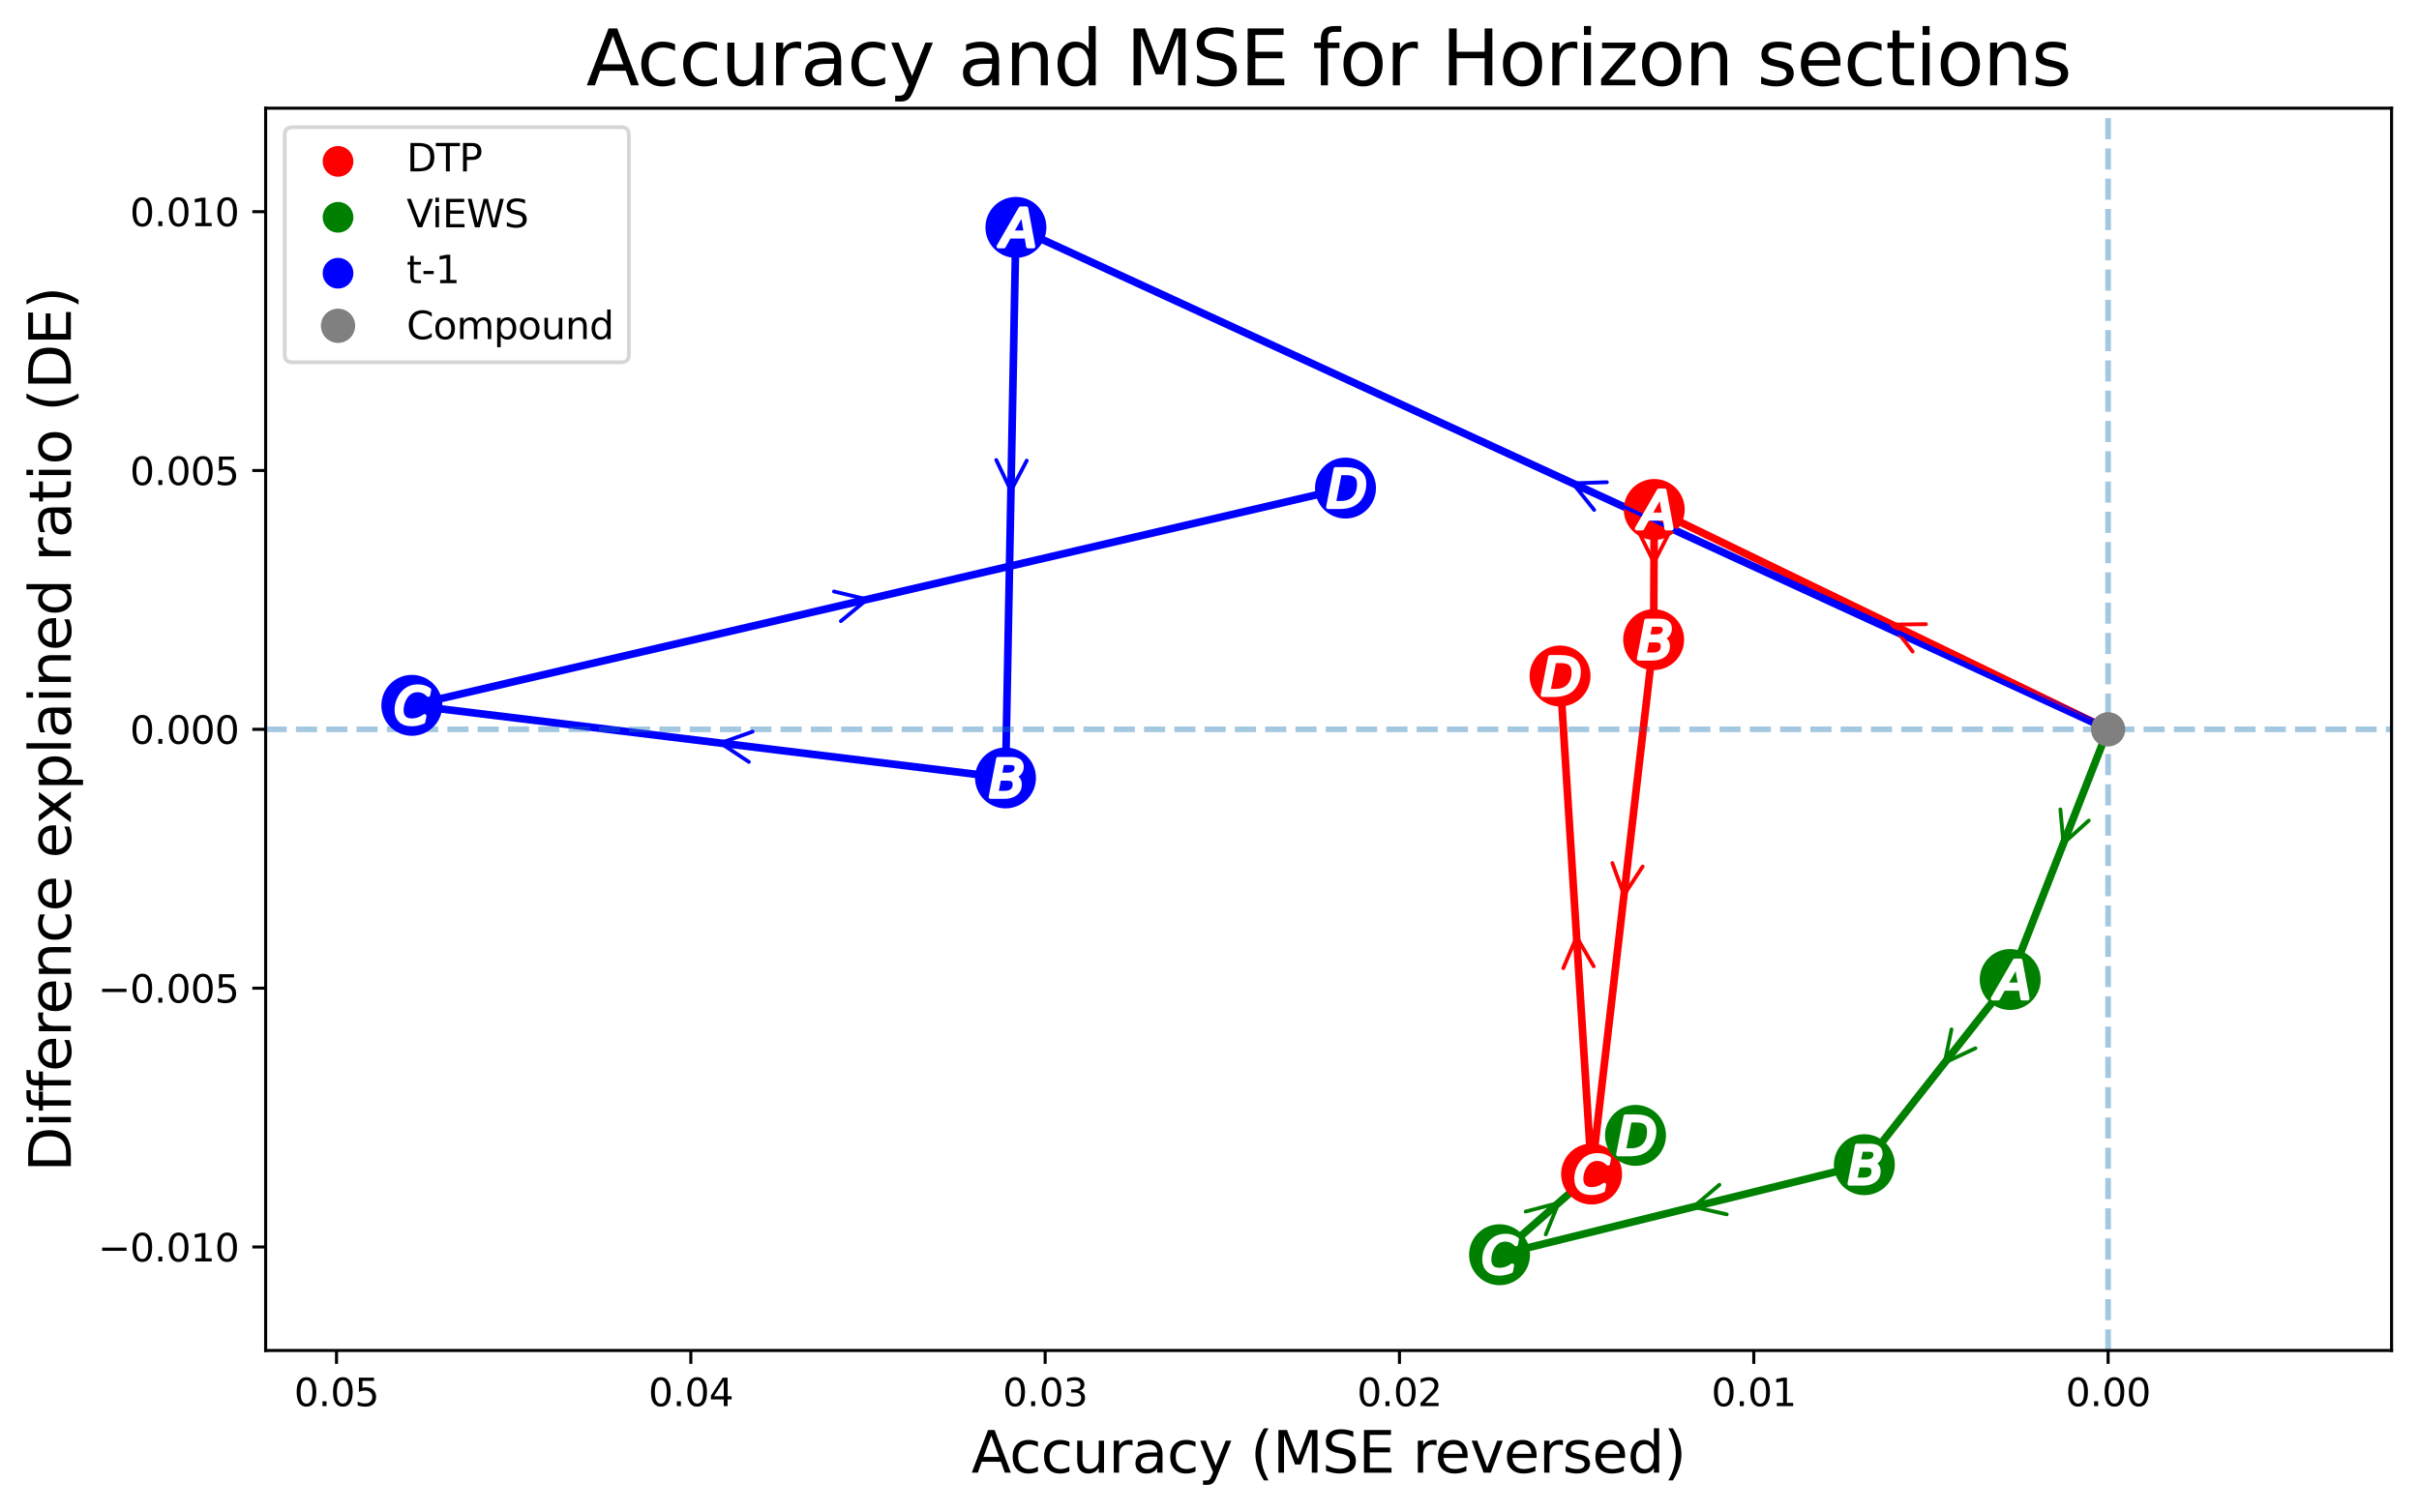 <?xml version="1.0" encoding="utf-8" standalone="no"?>
<!DOCTYPE svg PUBLIC "-//W3C//DTD SVG 1.1//EN"
  "http://www.w3.org/Graphics/SVG/1.1/DTD/svg11.dtd">
<svg xmlns:xlink="http://www.w3.org/1999/xlink" width="634.925pt" height="396.952pt" viewBox="0 0 634.925 396.952" xmlns="http://www.w3.org/2000/svg" version="1.1">
 <defs>
  <style type="text/css">*{stroke-linejoin: round; stroke-linecap: butt}</style>
 </defs>
 <g id="figure_1">
  <g id="patch_1">
   <path d="M 0 396.952 
L 634.925 396.952 
L 634.925 0 
L 0 0 
z
" style="fill: #ffffff"/>
  </g>
  <g id="axes_1">
   <g id="patch_2">
    <path d="M 69.725 354.557 
L 627.725 354.557 
L 627.725 28.397 
L 69.725 28.397 
z
" style="fill: #ffffff"/>
   </g>
   <g id="PathCollection_1">
    <defs>
     <path id="m690275eea7" d="M 0 3.536 
C 0.938 3.536 1.837 3.163 2.5 2.5 
C 3.163 1.837 3.536 0.938 3.536 0 
C 3.536 -0.938 3.163 -1.837 2.5 -2.5 
C 1.837 -3.163 0.938 -3.536 0 -3.536 
C -0.938 -3.536 -1.837 -3.163 -2.5 -2.5 
C -3.163 -1.837 -3.536 -0.938 -3.536 0 
C -3.536 0.938 -3.163 1.837 -2.5 2.5 
C -1.837 3.163 -0.938 3.536 0 3.536 
z
" style="stroke: #ff0000"/>
    </defs>
    <g clip-path="url(#pd371814957)"/>
   </g>
   <g id="PathCollection_2">
    <defs>
     <path id="m2be3daa064" d="M 0 3.536 
C 0.938 3.536 1.837 3.163 2.5 2.5 
C 3.163 1.837 3.536 0.938 3.536 0 
C 3.536 -0.938 3.163 -1.837 2.5 -2.5 
C 1.837 -3.163 0.938 -3.536 0 -3.536 
C -0.938 -3.536 -1.837 -3.163 -2.5 -2.5 
C -3.163 -1.837 -3.536 -0.938 -3.536 0 
C -3.536 0.938 -3.163 1.837 -2.5 2.5 
C -1.837 3.163 -0.938 3.536 0 3.536 
z
" style="stroke: #008000"/>
    </defs>
    <g clip-path="url(#pd371814957)"/>
   </g>
   <g id="PathCollection_3">
    <defs>
     <path id="mefb43444fa" d="M 0 3.536 
C 0.938 3.536 1.837 3.163 2.5 2.5 
C 3.163 1.837 3.536 0.938 3.536 0 
C 3.536 -0.938 3.163 -1.837 2.5 -2.5 
C 1.837 -3.163 0.938 -3.536 0 -3.536 
C -0.938 -3.536 -1.837 -3.163 -2.5 -2.5 
C -3.163 -1.837 -3.536 -0.938 -3.536 0 
C -3.536 0.938 -3.163 1.837 -2.5 2.5 
C -1.837 3.163 -0.938 3.536 0 3.536 
z
" style="stroke: #0000ff"/>
    </defs>
    <g clip-path="url(#pd371814957)"/>
   </g>
   <g id="matplotlib.axis_1">
    <g id="xtick_1">
     <g id="line2d_1">
      <defs>
       <path id="m576d3fd5e0" d="M 0 0 
L 0 3.5 
" style="stroke: #000000; stroke-width: 0.8"/>
      </defs>
      <g>
       <use xlink:href="#m576d3fd5e0" x="553.325" y="354.557" style="stroke: #000000; stroke-width: 0.8"/>
      </g>
     </g>
     <g id="text_1">
      <!-- 0.00 -->
      <g transform="translate(542.192 369.155)scale(0.1 -0.1)">
       <defs>
        <path id="DejaVuSans-30" d="M 2034 4250 
Q 1547 4250 1301 3770 
Q 1056 3291 1056 2328 
Q 1056 1369 1301 889 
Q 1547 409 2034 409 
Q 2525 409 2770 889 
Q 3016 1369 3016 2328 
Q 3016 3291 2770 3770 
Q 2525 4250 2034 4250 
z
M 2034 4750 
Q 2819 4750 3233 4129 
Q 3647 3509 3647 2328 
Q 3647 1150 3233 529 
Q 2819 -91 2034 -91 
Q 1250 -91 836 529 
Q 422 1150 422 2328 
Q 422 3509 836 4129 
Q 1250 4750 2034 4750 
z
" transform="scale(0.016)"/>
        <path id="DejaVuSans-2e" d="M 684 794 
L 1344 794 
L 1344 0 
L 684 0 
L 684 794 
z
" transform="scale(0.016)"/>
       </defs>
       <use xlink:href="#DejaVuSans-30"/>
       <use xlink:href="#DejaVuSans-2e" x="63.623"/>
       <use xlink:href="#DejaVuSans-30" x="95.41"/>
       <use xlink:href="#DejaVuSans-30" x="159.033"/>
      </g>
     </g>
    </g>
    <g id="xtick_2">
     <g id="line2d_2">
      <g>
       <use xlink:href="#m576d3fd5e0" x="460.325" y="354.557" style="stroke: #000000; stroke-width: 0.8"/>
      </g>
     </g>
     <g id="text_2">
      <!-- 0.01 -->
      <g transform="translate(449.192 369.155)scale(0.1 -0.1)">
       <defs>
        <path id="DejaVuSans-31" d="M 794 531 
L 1825 531 
L 1825 4091 
L 703 3866 
L 703 4441 
L 1819 4666 
L 2450 4666 
L 2450 531 
L 3481 531 
L 3481 0 
L 794 0 
L 794 531 
z
" transform="scale(0.016)"/>
       </defs>
       <use xlink:href="#DejaVuSans-30"/>
       <use xlink:href="#DejaVuSans-2e" x="63.623"/>
       <use xlink:href="#DejaVuSans-30" x="95.41"/>
       <use xlink:href="#DejaVuSans-31" x="159.033"/>
      </g>
     </g>
    </g>
    <g id="xtick_3">
     <g id="line2d_3">
      <g>
       <use xlink:href="#m576d3fd5e0" x="367.325" y="354.557" style="stroke: #000000; stroke-width: 0.8"/>
      </g>
     </g>
     <g id="text_3">
      <!-- 0.02 -->
      <g transform="translate(356.192 369.155)scale(0.1 -0.1)">
       <defs>
        <path id="DejaVuSans-32" d="M 1228 531 
L 3431 531 
L 3431 0 
L 469 0 
L 469 531 
Q 828 903 1448 1529 
Q 2069 2156 2228 2338 
Q 2531 2678 2651 2914 
Q 2772 3150 2772 3378 
Q 2772 3750 2511 3984 
Q 2250 4219 1831 4219 
Q 1534 4219 1204 4116 
Q 875 4013 500 3803 
L 500 4441 
Q 881 4594 1212 4672 
Q 1544 4750 1819 4750 
Q 2544 4750 2975 4387 
Q 3406 4025 3406 3419 
Q 3406 3131 3298 2873 
Q 3191 2616 2906 2266 
Q 2828 2175 2409 1742 
Q 1991 1309 1228 531 
z
" transform="scale(0.016)"/>
       </defs>
       <use xlink:href="#DejaVuSans-30"/>
       <use xlink:href="#DejaVuSans-2e" x="63.623"/>
       <use xlink:href="#DejaVuSans-30" x="95.41"/>
       <use xlink:href="#DejaVuSans-32" x="159.033"/>
      </g>
     </g>
    </g>
    <g id="xtick_4">
     <g id="line2d_4">
      <g>
       <use xlink:href="#m576d3fd5e0" x="274.325" y="354.557" style="stroke: #000000; stroke-width: 0.8"/>
      </g>
     </g>
     <g id="text_4">
      <!-- 0.03 -->
      <g transform="translate(263.192 369.155)scale(0.1 -0.1)">
       <defs>
        <path id="DejaVuSans-33" d="M 2597 2516 
Q 3050 2419 3304 2112 
Q 3559 1806 3559 1356 
Q 3559 666 3084 287 
Q 2609 -91 1734 -91 
Q 1441 -91 1130 -33 
Q 819 25 488 141 
L 488 750 
Q 750 597 1062 519 
Q 1375 441 1716 441 
Q 2309 441 2620 675 
Q 2931 909 2931 1356 
Q 2931 1769 2642 2001 
Q 2353 2234 1838 2234 
L 1294 2234 
L 1294 2753 
L 1863 2753 
Q 2328 2753 2575 2939 
Q 2822 3125 2822 3475 
Q 2822 3834 2567 4026 
Q 2313 4219 1838 4219 
Q 1578 4219 1281 4162 
Q 984 4106 628 3988 
L 628 4550 
Q 988 4650 1302 4700 
Q 1616 4750 1894 4750 
Q 2613 4750 3031 4423 
Q 3450 4097 3450 3541 
Q 3450 3153 3228 2886 
Q 3006 2619 2597 2516 
z
" transform="scale(0.016)"/>
       </defs>
       <use xlink:href="#DejaVuSans-30"/>
       <use xlink:href="#DejaVuSans-2e" x="63.623"/>
       <use xlink:href="#DejaVuSans-30" x="95.41"/>
       <use xlink:href="#DejaVuSans-33" x="159.033"/>
      </g>
     </g>
    </g>
    <g id="xtick_5">
     <g id="line2d_5">
      <g>
       <use xlink:href="#m576d3fd5e0" x="181.325" y="354.557" style="stroke: #000000; stroke-width: 0.8"/>
      </g>
     </g>
     <g id="text_5">
      <!-- 0.04 -->
      <g transform="translate(170.192 369.155)scale(0.1 -0.1)">
       <defs>
        <path id="DejaVuSans-34" d="M 2419 4116 
L 825 1625 
L 2419 1625 
L 2419 4116 
z
M 2253 4666 
L 3047 4666 
L 3047 1625 
L 3713 1625 
L 3713 1100 
L 3047 1100 
L 3047 0 
L 2419 0 
L 2419 1100 
L 313 1100 
L 313 1709 
L 2253 4666 
z
" transform="scale(0.016)"/>
       </defs>
       <use xlink:href="#DejaVuSans-30"/>
       <use xlink:href="#DejaVuSans-2e" x="63.623"/>
       <use xlink:href="#DejaVuSans-30" x="95.41"/>
       <use xlink:href="#DejaVuSans-34" x="159.033"/>
      </g>
     </g>
    </g>
    <g id="xtick_6">
     <g id="line2d_6">
      <g>
       <use xlink:href="#m576d3fd5e0" x="88.325" y="354.557" style="stroke: #000000; stroke-width: 0.8"/>
      </g>
     </g>
     <g id="text_6">
      <!-- 0.05 -->
      <g transform="translate(77.192 369.155)scale(0.1 -0.1)">
       <defs>
        <path id="DejaVuSans-35" d="M 691 4666 
L 3169 4666 
L 3169 4134 
L 1269 4134 
L 1269 2991 
Q 1406 3038 1543 3061 
Q 1681 3084 1819 3084 
Q 2600 3084 3056 2656 
Q 3513 2228 3513 1497 
Q 3513 744 3044 326 
Q 2575 -91 1722 -91 
Q 1428 -91 1123 -41 
Q 819 9 494 109 
L 494 744 
Q 775 591 1075 516 
Q 1375 441 1709 441 
Q 2250 441 2565 725 
Q 2881 1009 2881 1497 
Q 2881 1984 2565 2268 
Q 2250 2553 1709 2553 
Q 1456 2553 1204 2497 
Q 953 2441 691 2322 
L 691 4666 
z
" transform="scale(0.016)"/>
       </defs>
       <use xlink:href="#DejaVuSans-30"/>
       <use xlink:href="#DejaVuSans-2e" x="63.623"/>
       <use xlink:href="#DejaVuSans-30" x="95.41"/>
       <use xlink:href="#DejaVuSans-35" x="159.033"/>
      </g>
     </g>
    </g>
    <g id="text_7">
     <!-- Accuracy (MSE reversed) -->
     <g transform="translate(254.942 386.633)scale(0.15 -0.15)">
      <defs>
       <path id="DejaVuSans-41" d="M 2188 4044 
L 1331 1722 
L 3047 1722 
L 2188 4044 
z
M 1831 4666 
L 2547 4666 
L 4325 0 
L 3669 0 
L 3244 1197 
L 1141 1197 
L 716 0 
L 50 0 
L 1831 4666 
z
" transform="scale(0.016)"/>
       <path id="DejaVuSans-63" d="M 3122 3366 
L 3122 2828 
Q 2878 2963 2633 3030 
Q 2388 3097 2138 3097 
Q 1578 3097 1268 2742 
Q 959 2388 959 1747 
Q 959 1106 1268 751 
Q 1578 397 2138 397 
Q 2388 397 2633 464 
Q 2878 531 3122 666 
L 3122 134 
Q 2881 22 2623 -34 
Q 2366 -91 2075 -91 
Q 1284 -91 818 406 
Q 353 903 353 1747 
Q 353 2603 823 3093 
Q 1294 3584 2113 3584 
Q 2378 3584 2631 3529 
Q 2884 3475 3122 3366 
z
" transform="scale(0.016)"/>
       <path id="DejaVuSans-75" d="M 544 1381 
L 544 3500 
L 1119 3500 
L 1119 1403 
Q 1119 906 1312 657 
Q 1506 409 1894 409 
Q 2359 409 2629 706 
Q 2900 1003 2900 1516 
L 2900 3500 
L 3475 3500 
L 3475 0 
L 2900 0 
L 2900 538 
Q 2691 219 2414 64 
Q 2138 -91 1772 -91 
Q 1169 -91 856 284 
Q 544 659 544 1381 
z
M 1991 3584 
L 1991 3584 
z
" transform="scale(0.016)"/>
       <path id="DejaVuSans-72" d="M 2631 2963 
Q 2534 3019 2420 3045 
Q 2306 3072 2169 3072 
Q 1681 3072 1420 2755 
Q 1159 2438 1159 1844 
L 1159 0 
L 581 0 
L 581 3500 
L 1159 3500 
L 1159 2956 
Q 1341 3275 1631 3429 
Q 1922 3584 2338 3584 
Q 2397 3584 2469 3576 
Q 2541 3569 2628 3553 
L 2631 2963 
z
" transform="scale(0.016)"/>
       <path id="DejaVuSans-61" d="M 2194 1759 
Q 1497 1759 1228 1600 
Q 959 1441 959 1056 
Q 959 750 1161 570 
Q 1363 391 1709 391 
Q 2188 391 2477 730 
Q 2766 1069 2766 1631 
L 2766 1759 
L 2194 1759 
z
M 3341 1997 
L 3341 0 
L 2766 0 
L 2766 531 
Q 2569 213 2275 61 
Q 1981 -91 1556 -91 
Q 1019 -91 701 211 
Q 384 513 384 1019 
Q 384 1609 779 1909 
Q 1175 2209 1959 2209 
L 2766 2209 
L 2766 2266 
Q 2766 2663 2505 2880 
Q 2244 3097 1772 3097 
Q 1472 3097 1187 3025 
Q 903 2953 641 2809 
L 641 3341 
Q 956 3463 1253 3523 
Q 1550 3584 1831 3584 
Q 2591 3584 2966 3190 
Q 3341 2797 3341 1997 
z
" transform="scale(0.016)"/>
       <path id="DejaVuSans-79" d="M 2059 -325 
Q 1816 -950 1584 -1140 
Q 1353 -1331 966 -1331 
L 506 -1331 
L 506 -850 
L 844 -850 
Q 1081 -850 1212 -737 
Q 1344 -625 1503 -206 
L 1606 56 
L 191 3500 
L 800 3500 
L 1894 763 
L 2988 3500 
L 3597 3500 
L 2059 -325 
z
" transform="scale(0.016)"/>
       <path id="DejaVuSans-20" transform="scale(0.016)"/>
       <path id="DejaVuSans-28" d="M 1984 4856 
Q 1566 4138 1362 3434 
Q 1159 2731 1159 2009 
Q 1159 1288 1364 580 
Q 1569 -128 1984 -844 
L 1484 -844 
Q 1016 -109 783 600 
Q 550 1309 550 2009 
Q 550 2706 781 3412 
Q 1013 4119 1484 4856 
L 1984 4856 
z
" transform="scale(0.016)"/>
       <path id="DejaVuSans-4d" d="M 628 4666 
L 1569 4666 
L 2759 1491 
L 3956 4666 
L 4897 4666 
L 4897 0 
L 4281 0 
L 4281 4097 
L 3078 897 
L 2444 897 
L 1241 4097 
L 1241 0 
L 628 0 
L 628 4666 
z
" transform="scale(0.016)"/>
       <path id="DejaVuSans-53" d="M 3425 4513 
L 3425 3897 
Q 3066 4069 2747 4153 
Q 2428 4238 2131 4238 
Q 1616 4238 1336 4038 
Q 1056 3838 1056 3469 
Q 1056 3159 1242 3001 
Q 1428 2844 1947 2747 
L 2328 2669 
Q 3034 2534 3370 2195 
Q 3706 1856 3706 1288 
Q 3706 609 3251 259 
Q 2797 -91 1919 -91 
Q 1588 -91 1214 -16 
Q 841 59 441 206 
L 441 856 
Q 825 641 1194 531 
Q 1563 422 1919 422 
Q 2459 422 2753 634 
Q 3047 847 3047 1241 
Q 3047 1584 2836 1778 
Q 2625 1972 2144 2069 
L 1759 2144 
Q 1053 2284 737 2584 
Q 422 2884 422 3419 
Q 422 4038 858 4394 
Q 1294 4750 2059 4750 
Q 2388 4750 2728 4690 
Q 3069 4631 3425 4513 
z
" transform="scale(0.016)"/>
       <path id="DejaVuSans-45" d="M 628 4666 
L 3578 4666 
L 3578 4134 
L 1259 4134 
L 1259 2753 
L 3481 2753 
L 3481 2222 
L 1259 2222 
L 1259 531 
L 3634 531 
L 3634 0 
L 628 0 
L 628 4666 
z
" transform="scale(0.016)"/>
       <path id="DejaVuSans-65" d="M 3597 1894 
L 3597 1613 
L 953 1613 
Q 991 1019 1311 708 
Q 1631 397 2203 397 
Q 2534 397 2845 478 
Q 3156 559 3463 722 
L 3463 178 
Q 3153 47 2828 -22 
Q 2503 -91 2169 -91 
Q 1331 -91 842 396 
Q 353 884 353 1716 
Q 353 2575 817 3079 
Q 1281 3584 2069 3584 
Q 2775 3584 3186 3129 
Q 3597 2675 3597 1894 
z
M 3022 2063 
Q 3016 2534 2758 2815 
Q 2500 3097 2075 3097 
Q 1594 3097 1305 2825 
Q 1016 2553 972 2059 
L 3022 2063 
z
" transform="scale(0.016)"/>
       <path id="DejaVuSans-76" d="M 191 3500 
L 800 3500 
L 1894 563 
L 2988 3500 
L 3597 3500 
L 2284 0 
L 1503 0 
L 191 3500 
z
" transform="scale(0.016)"/>
       <path id="DejaVuSans-73" d="M 2834 3397 
L 2834 2853 
Q 2591 2978 2328 3040 
Q 2066 3103 1784 3103 
Q 1356 3103 1142 2972 
Q 928 2841 928 2578 
Q 928 2378 1081 2264 
Q 1234 2150 1697 2047 
L 1894 2003 
Q 2506 1872 2764 1633 
Q 3022 1394 3022 966 
Q 3022 478 2636 193 
Q 2250 -91 1575 -91 
Q 1294 -91 989 -36 
Q 684 19 347 128 
L 347 722 
Q 666 556 975 473 
Q 1284 391 1588 391 
Q 1994 391 2212 530 
Q 2431 669 2431 922 
Q 2431 1156 2273 1281 
Q 2116 1406 1581 1522 
L 1381 1569 
Q 847 1681 609 1914 
Q 372 2147 372 2553 
Q 372 3047 722 3315 
Q 1072 3584 1716 3584 
Q 2034 3584 2315 3537 
Q 2597 3491 2834 3397 
z
" transform="scale(0.016)"/>
       <path id="DejaVuSans-64" d="M 2906 2969 
L 2906 4863 
L 3481 4863 
L 3481 0 
L 2906 0 
L 2906 525 
Q 2725 213 2448 61 
Q 2172 -91 1784 -91 
Q 1150 -91 751 415 
Q 353 922 353 1747 
Q 353 2572 751 3078 
Q 1150 3584 1784 3584 
Q 2172 3584 2448 3432 
Q 2725 3281 2906 2969 
z
M 947 1747 
Q 947 1113 1208 752 
Q 1469 391 1925 391 
Q 2381 391 2643 752 
Q 2906 1113 2906 1747 
Q 2906 2381 2643 2742 
Q 2381 3103 1925 3103 
Q 1469 3103 1208 2742 
Q 947 2381 947 1747 
z
" transform="scale(0.016)"/>
       <path id="DejaVuSans-29" d="M 513 4856 
L 1013 4856 
Q 1481 4119 1714 3412 
Q 1947 2706 1947 2009 
Q 1947 1309 1714 600 
Q 1481 -109 1013 -844 
L 513 -844 
Q 928 -128 1133 580 
Q 1338 1288 1338 2009 
Q 1338 2731 1133 3434 
Q 928 4138 513 4856 
z
" transform="scale(0.016)"/>
      </defs>
      <use xlink:href="#DejaVuSans-41"/>
      <use xlink:href="#DejaVuSans-63" x="66.658"/>
      <use xlink:href="#DejaVuSans-63" x="121.639"/>
      <use xlink:href="#DejaVuSans-75" x="176.619"/>
      <use xlink:href="#DejaVuSans-72" x="239.998"/>
      <use xlink:href="#DejaVuSans-61" x="281.111"/>
      <use xlink:href="#DejaVuSans-63" x="342.391"/>
      <use xlink:href="#DejaVuSans-79" x="397.371"/>
      <use xlink:href="#DejaVuSans-20" x="456.551"/>
      <use xlink:href="#DejaVuSans-28" x="488.338"/>
      <use xlink:href="#DejaVuSans-4d" x="527.352"/>
      <use xlink:href="#DejaVuSans-53" x="613.631"/>
      <use xlink:href="#DejaVuSans-45" x="677.107"/>
      <use xlink:href="#DejaVuSans-20" x="740.291"/>
      <use xlink:href="#DejaVuSans-72" x="772.078"/>
      <use xlink:href="#DejaVuSans-65" x="810.941"/>
      <use xlink:href="#DejaVuSans-76" x="872.465"/>
      <use xlink:href="#DejaVuSans-65" x="931.645"/>
      <use xlink:href="#DejaVuSans-72" x="993.168"/>
      <use xlink:href="#DejaVuSans-73" x="1034.281"/>
      <use xlink:href="#DejaVuSans-65" x="1086.381"/>
      <use xlink:href="#DejaVuSans-64" x="1147.904"/>
      <use xlink:href="#DejaVuSans-29" x="1211.381"/>
     </g>
    </g>
   </g>
   <g id="matplotlib.axis_2">
    <g id="ytick_1">
     <g id="line2d_7">
      <defs>
       <path id="m894e67dd2b" d="M 0 0 
L -3.5 0 
" style="stroke: #000000; stroke-width: 0.8"/>
      </defs>
      <g>
       <use xlink:href="#m894e67dd2b" x="69.725" y="327.377" style="stroke: #000000; stroke-width: 0.8"/>
      </g>
     </g>
     <g id="text_8">
      <!-- −0.010 -->
      <g transform="translate(25.717 331.176)scale(0.1 -0.1)">
       <defs>
        <path id="DejaVuSans-2212" d="M 678 2272 
L 4684 2272 
L 4684 1741 
L 678 1741 
L 678 2272 
z
" transform="scale(0.016)"/>
       </defs>
       <use xlink:href="#DejaVuSans-2212"/>
       <use xlink:href="#DejaVuSans-30" x="83.789"/>
       <use xlink:href="#DejaVuSans-2e" x="147.412"/>
       <use xlink:href="#DejaVuSans-30" x="179.199"/>
       <use xlink:href="#DejaVuSans-31" x="242.822"/>
       <use xlink:href="#DejaVuSans-30" x="306.445"/>
      </g>
     </g>
    </g>
    <g id="ytick_2">
     <g id="line2d_8">
      <g>
       <use xlink:href="#m894e67dd2b" x="69.725" y="259.427" style="stroke: #000000; stroke-width: 0.8"/>
      </g>
     </g>
     <g id="text_9">
      <!-- −0.005 -->
      <g transform="translate(25.717 263.226)scale(0.1 -0.1)">
       <use xlink:href="#DejaVuSans-2212"/>
       <use xlink:href="#DejaVuSans-30" x="83.789"/>
       <use xlink:href="#DejaVuSans-2e" x="147.412"/>
       <use xlink:href="#DejaVuSans-30" x="179.199"/>
       <use xlink:href="#DejaVuSans-30" x="242.822"/>
       <use xlink:href="#DejaVuSans-35" x="306.445"/>
      </g>
     </g>
    </g>
    <g id="ytick_3">
     <g id="line2d_9">
      <g>
       <use xlink:href="#m894e67dd2b" x="69.725" y="191.477" style="stroke: #000000; stroke-width: 0.8"/>
      </g>
     </g>
     <g id="text_10">
      <!-- 0.000 -->
      <g transform="translate(34.097 195.276)scale(0.1 -0.1)">
       <use xlink:href="#DejaVuSans-30"/>
       <use xlink:href="#DejaVuSans-2e" x="63.623"/>
       <use xlink:href="#DejaVuSans-30" x="95.41"/>
       <use xlink:href="#DejaVuSans-30" x="159.033"/>
       <use xlink:href="#DejaVuSans-30" x="222.656"/>
      </g>
     </g>
    </g>
    <g id="ytick_4">
     <g id="line2d_10">
      <g>
       <use xlink:href="#m894e67dd2b" x="69.725" y="123.527" style="stroke: #000000; stroke-width: 0.8"/>
      </g>
     </g>
     <g id="text_11">
      <!-- 0.005 -->
      <g transform="translate(34.097 127.326)scale(0.1 -0.1)">
       <use xlink:href="#DejaVuSans-30"/>
       <use xlink:href="#DejaVuSans-2e" x="63.623"/>
       <use xlink:href="#DejaVuSans-30" x="95.41"/>
       <use xlink:href="#DejaVuSans-30" x="159.033"/>
       <use xlink:href="#DejaVuSans-35" x="222.656"/>
      </g>
     </g>
    </g>
    <g id="ytick_5">
     <g id="line2d_11">
      <g>
       <use xlink:href="#m894e67dd2b" x="69.725" y="55.577" style="stroke: #000000; stroke-width: 0.8"/>
      </g>
     </g>
     <g id="text_12">
      <!-- 0.010 -->
      <g transform="translate(34.097 59.376)scale(0.1 -0.1)">
       <use xlink:href="#DejaVuSans-30"/>
       <use xlink:href="#DejaVuSans-2e" x="63.623"/>
       <use xlink:href="#DejaVuSans-30" x="95.41"/>
       <use xlink:href="#DejaVuSans-31" x="159.033"/>
       <use xlink:href="#DejaVuSans-30" x="222.656"/>
      </g>
     </g>
    </g>
    <g id="text_13">
     <!-- Difference explained ratio (DE) -->
     <g transform="translate(18.598 307.638)rotate(-90)scale(0.15 -0.15)">
      <defs>
       <path id="DejaVuSans-44" d="M 1259 4147 
L 1259 519 
L 2022 519 
Q 2988 519 3436 956 
Q 3884 1394 3884 2338 
Q 3884 3275 3436 3711 
Q 2988 4147 2022 4147 
L 1259 4147 
z
M 628 4666 
L 1925 4666 
Q 3281 4666 3915 4102 
Q 4550 3538 4550 2338 
Q 4550 1131 3912 565 
Q 3275 0 1925 0 
L 628 0 
L 628 4666 
z
" transform="scale(0.016)"/>
       <path id="DejaVuSans-69" d="M 603 3500 
L 1178 3500 
L 1178 0 
L 603 0 
L 603 3500 
z
M 603 4863 
L 1178 4863 
L 1178 4134 
L 603 4134 
L 603 4863 
z
" transform="scale(0.016)"/>
       <path id="DejaVuSans-66" d="M 2375 4863 
L 2375 4384 
L 1825 4384 
Q 1516 4384 1395 4259 
Q 1275 4134 1275 3809 
L 1275 3500 
L 2222 3500 
L 2222 3053 
L 1275 3053 
L 1275 0 
L 697 0 
L 697 3053 
L 147 3053 
L 147 3500 
L 697 3500 
L 697 3744 
Q 697 4328 969 4595 
Q 1241 4863 1831 4863 
L 2375 4863 
z
" transform="scale(0.016)"/>
       <path id="DejaVuSans-6e" d="M 3513 2113 
L 3513 0 
L 2938 0 
L 2938 2094 
Q 2938 2591 2744 2837 
Q 2550 3084 2163 3084 
Q 1697 3084 1428 2787 
Q 1159 2491 1159 1978 
L 1159 0 
L 581 0 
L 581 3500 
L 1159 3500 
L 1159 2956 
Q 1366 3272 1645 3428 
Q 1925 3584 2291 3584 
Q 2894 3584 3203 3211 
Q 3513 2838 3513 2113 
z
" transform="scale(0.016)"/>
       <path id="DejaVuSans-78" d="M 3513 3500 
L 2247 1797 
L 3578 0 
L 2900 0 
L 1881 1375 
L 863 0 
L 184 0 
L 1544 1831 
L 300 3500 
L 978 3500 
L 1906 2253 
L 2834 3500 
L 3513 3500 
z
" transform="scale(0.016)"/>
       <path id="DejaVuSans-70" d="M 1159 525 
L 1159 -1331 
L 581 -1331 
L 581 3500 
L 1159 3500 
L 1159 2969 
Q 1341 3281 1617 3432 
Q 1894 3584 2278 3584 
Q 2916 3584 3314 3078 
Q 3713 2572 3713 1747 
Q 3713 922 3314 415 
Q 2916 -91 2278 -91 
Q 1894 -91 1617 61 
Q 1341 213 1159 525 
z
M 3116 1747 
Q 3116 2381 2855 2742 
Q 2594 3103 2138 3103 
Q 1681 3103 1420 2742 
Q 1159 2381 1159 1747 
Q 1159 1113 1420 752 
Q 1681 391 2138 391 
Q 2594 391 2855 752 
Q 3116 1113 3116 1747 
z
" transform="scale(0.016)"/>
       <path id="DejaVuSans-6c" d="M 603 4863 
L 1178 4863 
L 1178 0 
L 603 0 
L 603 4863 
z
" transform="scale(0.016)"/>
       <path id="DejaVuSans-74" d="M 1172 4494 
L 1172 3500 
L 2356 3500 
L 2356 3053 
L 1172 3053 
L 1172 1153 
Q 1172 725 1289 603 
Q 1406 481 1766 481 
L 2356 481 
L 2356 0 
L 1766 0 
Q 1100 0 847 248 
Q 594 497 594 1153 
L 594 3053 
L 172 3053 
L 172 3500 
L 594 3500 
L 594 4494 
L 1172 4494 
z
" transform="scale(0.016)"/>
       <path id="DejaVuSans-6f" d="M 1959 3097 
Q 1497 3097 1228 2736 
Q 959 2375 959 1747 
Q 959 1119 1226 758 
Q 1494 397 1959 397 
Q 2419 397 2687 759 
Q 2956 1122 2956 1747 
Q 2956 2369 2687 2733 
Q 2419 3097 1959 3097 
z
M 1959 3584 
Q 2709 3584 3137 3096 
Q 3566 2609 3566 1747 
Q 3566 888 3137 398 
Q 2709 -91 1959 -91 
Q 1206 -91 779 398 
Q 353 888 353 1747 
Q 353 2609 779 3096 
Q 1206 3584 1959 3584 
z
" transform="scale(0.016)"/>
      </defs>
      <use xlink:href="#DejaVuSans-44"/>
      <use xlink:href="#DejaVuSans-69" x="77.002"/>
      <use xlink:href="#DejaVuSans-66" x="104.785"/>
      <use xlink:href="#DejaVuSans-66" x="139.99"/>
      <use xlink:href="#DejaVuSans-65" x="175.195"/>
      <use xlink:href="#DejaVuSans-72" x="236.719"/>
      <use xlink:href="#DejaVuSans-65" x="275.582"/>
      <use xlink:href="#DejaVuSans-6e" x="337.105"/>
      <use xlink:href="#DejaVuSans-63" x="400.484"/>
      <use xlink:href="#DejaVuSans-65" x="455.465"/>
      <use xlink:href="#DejaVuSans-20" x="516.988"/>
      <use xlink:href="#DejaVuSans-65" x="548.775"/>
      <use xlink:href="#DejaVuSans-78" x="608.549"/>
      <use xlink:href="#DejaVuSans-70" x="667.729"/>
      <use xlink:href="#DejaVuSans-6c" x="731.205"/>
      <use xlink:href="#DejaVuSans-61" x="758.988"/>
      <use xlink:href="#DejaVuSans-69" x="820.268"/>
      <use xlink:href="#DejaVuSans-6e" x="848.051"/>
      <use xlink:href="#DejaVuSans-65" x="911.43"/>
      <use xlink:href="#DejaVuSans-64" x="972.953"/>
      <use xlink:href="#DejaVuSans-20" x="1036.43"/>
      <use xlink:href="#DejaVuSans-72" x="1068.217"/>
      <use xlink:href="#DejaVuSans-61" x="1109.33"/>
      <use xlink:href="#DejaVuSans-74" x="1170.609"/>
      <use xlink:href="#DejaVuSans-69" x="1209.818"/>
      <use xlink:href="#DejaVuSans-6f" x="1237.602"/>
      <use xlink:href="#DejaVuSans-20" x="1298.783"/>
      <use xlink:href="#DejaVuSans-28" x="1330.57"/>
      <use xlink:href="#DejaVuSans-44" x="1369.584"/>
      <use xlink:href="#DejaVuSans-45" x="1446.586"/>
      <use xlink:href="#DejaVuSans-29" x="1509.77"/>
     </g>
    </g>
   </g>
   <g id="line2d_12">
    <path d="M 553.325 191.477 
L 434.197 133.757 
L 434.039 167.93 
L 417.752 308.228 
L 409.472 177.473 
" clip-path="url(#pd371814957)" style="fill: none; stroke: #ff0000; stroke-width: 2; stroke-linecap: square"/>
   </g>
   <g id="line2d_13">
    <path d="M 553.325 191.477 
L 527.616 257.161 
L 489.342 305.771 
L 393.594 329.411 
L 429.279 298.08 
" clip-path="url(#pd371814957)" style="fill: none; stroke: #008000; stroke-width: 2; stroke-linecap: square"/>
   </g>
   <g id="line2d_14">
    <path d="M 553.325 191.477 
L 266.651 59.698 
L 263.919 204.232 
L 108.1 185.178 
L 353.158 128.138 
" clip-path="url(#pd371814957)" style="fill: none; stroke: #0000ff; stroke-width: 2; stroke-linecap: square"/>
   </g>
   <g id="line2d_15">
    <path d="M 69.725 191.477 
L 627.725 191.477 
" clip-path="url(#pd371814957)" style="fill: none; stroke-dasharray: 5.55,2.4; stroke-dashoffset: 0; stroke: #1f77b4; stroke-opacity: 0.4; stroke-width: 1.5"/>
   </g>
   <g id="line2d_16">
    <path d="M 553.325 354.557 
L 553.325 28.397 
" clip-path="url(#pd371814957)" style="fill: none; stroke-dasharray: 5.55,2.4; stroke-dashoffset: 0; stroke: #1f77b4; stroke-opacity: 0.4; stroke-width: 1.5"/>
   </g>
   <g id="patch_3">
    <path d="M 69.725 354.557 
L 69.725 28.397 
" style="fill: none; stroke: #000000; stroke-width: 0.8; stroke-linejoin: miter; stroke-linecap: square"/>
   </g>
   <g id="patch_4">
    <path d="M 627.725 354.557 
L 627.725 28.397 
" style="fill: none; stroke: #000000; stroke-width: 0.8; stroke-linejoin: miter; stroke-linecap: square"/>
   </g>
   <g id="patch_5">
    <path d="M 69.725 354.557 
L 627.725 354.557 
" style="fill: none; stroke: #000000; stroke-width: 0.8; stroke-linejoin: miter; stroke-linecap: square"/>
   </g>
   <g id="patch_6">
    <path d="M 69.725 28.397 
L 627.725 28.397 
" style="fill: none; stroke: #000000; stroke-width: 0.8; stroke-linejoin: miter; stroke-linecap: square"/>
   </g>
   <g id="line2d_17">
    <path d="M 434.197 133.757 
L 434.039 167.93 
L 417.752 308.228 
L 409.472 177.473 
" clip-path="url(#pd371814957)" style="fill: none"/>
    <defs>
     <path id="md76502a131" d="M 0 7.5 
C 1.989 7.5 3.897 6.71 5.303 5.303 
C 6.71 3.897 7.5 1.989 7.5 0 
C 7.5 -1.989 6.71 -3.897 5.303 -5.303 
C 3.897 -6.71 1.989 -7.5 0 -7.5 
C -1.989 -7.5 -3.897 -6.71 -5.303 -5.303 
C -6.71 -3.897 -7.5 -1.989 -7.5 0 
C -7.5 1.989 -6.71 3.897 -5.303 5.303 
C -3.897 6.71 -1.989 7.5 0 7.5 
z
" style="stroke: #ff0000"/>
    </defs>
    <g clip-path="url(#pd371814957)">
     <use xlink:href="#md76502a131" x="434.197" y="133.757" style="fill: #ff0000; stroke: #ff0000"/>
     <use xlink:href="#md76502a131" x="434.039" y="167.93" style="fill: #ff0000; stroke: #ff0000"/>
     <use xlink:href="#md76502a131" x="417.752" y="308.228" style="fill: #ff0000; stroke: #ff0000"/>
     <use xlink:href="#md76502a131" x="409.472" y="177.473" style="fill: #ff0000; stroke: #ff0000"/>
    </g>
   </g>
   <g id="patch_7">
    <path d="M 551.525 190.605 
Q 523.544 177.047 496.569 163.977 
" style="fill: none; stroke: #ff0000; stroke-linecap: round"/>
    <path d="M 502.024 171.065 
L 496.569 163.977 
L 505.512 163.866 
" style="fill: none; stroke: #ff0000; stroke-linecap: round"/>
   </g>
   <g id="patch_8">
    <path d="M 434.188 135.755 
Q 434.158 142.299 434.132 147.725 
" style="fill: none; stroke: #ff0000; stroke-linecap: round"/>
    <path d="M 438.169 139.744 
L 434.132 147.725 
L 430.17 139.706 
" style="fill: none; stroke: #ff0000; stroke-linecap: round"/>
   </g>
   <g id="patch_9">
    <path d="M 433.807 169.921 
Q 429.967 203.007 426.255 234.984 
" style="fill: none; stroke: #ff0000; stroke-linecap: round"/>
    <path d="M 431.15 227.498 
L 426.255 234.984 
L 423.204 226.576 
" style="fill: none; stroke: #ff0000; stroke-linecap: round"/>
   </g>
   <g id="patch_10">
    <path d="M 417.626 306.228 
Q 415.682 275.536 413.809 245.958 
" style="fill: none; stroke: #ff0000; stroke-linecap: round"/>
    <path d="M 410.323 254.195 
L 413.809 245.958 
L 418.307 253.69 
" style="fill: none; stroke: #ff0000; stroke-linecap: round"/>
   </g>
   <g id="line2d_18">
    <path d="M 527.616 257.161 
L 489.342 305.771 
L 393.594 329.411 
L 429.279 298.08 
" clip-path="url(#pd371814957)" style="fill: none"/>
    <defs>
     <path id="mfd7bfec625" d="M 0 7.5 
C 1.989 7.5 3.897 6.71 5.303 5.303 
C 6.71 3.897 7.5 1.989 7.5 0 
C 7.5 -1.989 6.71 -3.897 5.303 -5.303 
C 3.897 -6.71 1.989 -7.5 0 -7.5 
C -1.989 -7.5 -3.897 -6.71 -5.303 -5.303 
C -6.71 -3.897 -7.5 -1.989 -7.5 0 
C -7.5 1.989 -6.71 3.897 -5.303 5.303 
C -3.897 6.71 -1.989 7.5 0 7.5 
z
" style="stroke: #008000"/>
    </defs>
    <g clip-path="url(#pd371814957)">
     <use xlink:href="#mfd7bfec625" x="527.616" y="257.161" style="fill: #008000; stroke: #008000"/>
     <use xlink:href="#mfd7bfec625" x="489.342" y="305.771" style="fill: #008000; stroke: #008000"/>
     <use xlink:href="#mfd7bfec625" x="393.594" y="329.411" style="fill: #008000; stroke: #008000"/>
     <use xlink:href="#mfd7bfec625" x="429.279" y="298.08" style="fill: #008000; stroke: #008000"/>
    </g>
   </g>
   <g id="patch_11">
    <path d="M 552.595 193.341 
Q 546.898 207.898 541.608 221.414 
" style="fill: none; stroke: #008000; stroke-linecap: round"/>
    <path d="M 548.248 215.422 
L 541.608 221.414 
L 540.799 212.506 
" style="fill: none; stroke: #008000; stroke-linecap: round"/>
   </g>
   <g id="patch_12">
    <path d="M 526.38 258.73 
Q 518.049 269.311 510.409 279.014 
" style="fill: none; stroke: #008000; stroke-linecap: round"/>
    <path d="M 518.501 275.203 
L 510.409 279.014 
L 512.216 270.254 
" style="fill: none; stroke: #008000; stroke-linecap: round"/>
   </g>
   <g id="patch_13">
    <path d="M 487.398 306.251 
Q 465.405 311.681 444.496 316.843 
" style="fill: none; stroke: #008000; stroke-linecap: round"/>
    <path d="M 453.222 318.809 
L 444.496 316.843 
L 451.304 311.042 
" style="fill: none; stroke: #008000; stroke-linecap: round"/>
   </g>
   <g id="patch_14">
    <path d="M 395.099 328.089 
Q 402.517 321.577 409.095 315.802 
" style="fill: none; stroke: #008000; stroke-linecap: round"/>
    <path d="M 400.444 318.074 
L 409.095 315.802 
L 405.722 324.086 
" style="fill: none; stroke: #008000; stroke-linecap: round"/>
   </g>
   <g id="line2d_19">
    <path d="M 266.651 59.698 
L 263.919 204.232 
L 108.1 185.178 
L 353.158 128.138 
" clip-path="url(#pd371814957)" style="fill: none"/>
    <defs>
     <path id="mb235bf1f71" d="M 0 7.5 
C 1.989 7.5 3.897 6.71 5.303 5.303 
C 6.71 3.897 7.5 1.989 7.5 0 
C 7.5 -1.989 6.71 -3.897 5.303 -5.303 
C 3.897 -6.71 1.989 -7.5 0 -7.5 
C -1.989 -7.5 -3.897 -6.71 -5.303 -5.303 
C -6.71 -3.897 -7.5 -1.989 -7.5 0 
C -7.5 1.989 -6.71 3.897 -5.303 5.303 
C -3.897 6.71 -1.989 7.5 0 7.5 
z
" style="stroke: #0000ff"/>
    </defs>
    <g clip-path="url(#pd371814957)">
     <use xlink:href="#mb235bf1f71" x="266.651" y="59.698" style="fill: #0000ff; stroke: #0000ff"/>
     <use xlink:href="#mb235bf1f71" x="263.919" y="204.232" style="fill: #0000ff; stroke: #0000ff"/>
     <use xlink:href="#mb235bf1f71" x="108.1" y="185.178" style="fill: #0000ff; stroke: #0000ff"/>
     <use xlink:href="#mb235bf1f71" x="353.158" y="128.138" style="fill: #0000ff; stroke: #0000ff"/>
    </g>
   </g>
   <g id="patch_15">
    <path d="M 551.51 190.642 
Q 481.658 158.533 412.822 126.89 
" style="fill: none; stroke: #0000ff; stroke-linecap: round"/>
    <path d="M 418.42 133.866 
L 412.822 126.89 
L 421.762 126.597 
" style="fill: none; stroke: #0000ff; stroke-linecap: round"/>
   </g>
   <g id="patch_16">
    <path d="M 266.614 61.696 
Q 265.968 95.829 265.344 128.844 
" style="fill: none; stroke: #0000ff; stroke-linecap: round"/>
    <path d="M 269.495 120.921 
L 265.344 128.844 
L 261.496 120.77 
" style="fill: none; stroke: #0000ff; stroke-linecap: round"/>
   </g>
   <g id="patch_17">
    <path d="M 261.936 203.99 
Q 224.967 199.469 189.107 195.084 
" style="fill: none; stroke: #0000ff; stroke-linecap: round"/>
    <path d="M 196.562 200.025 
L 189.107 195.084 
L 197.533 192.084 
" style="fill: none; stroke: #0000ff; stroke-linecap: round"/>
   </g>
   <g id="patch_18">
    <path d="M 110.048 184.724 
Q 169.365 170.918 227.593 157.364 
" style="fill: none; stroke: #0000ff; stroke-linecap: round"/>
    <path d="M 218.895 155.282 
L 227.593 157.364 
L 220.708 163.074 
" style="fill: none; stroke: #0000ff; stroke-linecap: round"/>
   </g>
   <g id="text_14">
    <!-- Accuracy and MSE for Horizon sections -->
    <g transform="translate(153.861 22.397)scale(0.2 -0.2)">
     <defs>
      <path id="DejaVuSans-48" d="M 628 4666 
L 1259 4666 
L 1259 2753 
L 3553 2753 
L 3553 4666 
L 4184 4666 
L 4184 0 
L 3553 0 
L 3553 2222 
L 1259 2222 
L 1259 0 
L 628 0 
L 628 4666 
z
" transform="scale(0.016)"/>
      <path id="DejaVuSans-7a" d="M 353 3500 
L 3084 3500 
L 3084 2975 
L 922 459 
L 3084 459 
L 3084 0 
L 275 0 
L 275 525 
L 2438 3041 
L 353 3041 
L 353 3500 
z
" transform="scale(0.016)"/>
     </defs>
     <use xlink:href="#DejaVuSans-41"/>
     <use xlink:href="#DejaVuSans-63" x="66.658"/>
     <use xlink:href="#DejaVuSans-63" x="121.639"/>
     <use xlink:href="#DejaVuSans-75" x="176.619"/>
     <use xlink:href="#DejaVuSans-72" x="239.998"/>
     <use xlink:href="#DejaVuSans-61" x="281.111"/>
     <use xlink:href="#DejaVuSans-63" x="342.391"/>
     <use xlink:href="#DejaVuSans-79" x="397.371"/>
     <use xlink:href="#DejaVuSans-20" x="456.551"/>
     <use xlink:href="#DejaVuSans-61" x="488.338"/>
     <use xlink:href="#DejaVuSans-6e" x="549.617"/>
     <use xlink:href="#DejaVuSans-64" x="612.996"/>
     <use xlink:href="#DejaVuSans-20" x="676.473"/>
     <use xlink:href="#DejaVuSans-4d" x="708.26"/>
     <use xlink:href="#DejaVuSans-53" x="794.539"/>
     <use xlink:href="#DejaVuSans-45" x="858.016"/>
     <use xlink:href="#DejaVuSans-20" x="921.199"/>
     <use xlink:href="#DejaVuSans-66" x="952.986"/>
     <use xlink:href="#DejaVuSans-6f" x="988.191"/>
     <use xlink:href="#DejaVuSans-72" x="1049.373"/>
     <use xlink:href="#DejaVuSans-20" x="1090.486"/>
     <use xlink:href="#DejaVuSans-48" x="1122.273"/>
     <use xlink:href="#DejaVuSans-6f" x="1197.469"/>
     <use xlink:href="#DejaVuSans-72" x="1258.65"/>
     <use xlink:href="#DejaVuSans-69" x="1299.764"/>
     <use xlink:href="#DejaVuSans-7a" x="1327.547"/>
     <use xlink:href="#DejaVuSans-6f" x="1380.037"/>
     <use xlink:href="#DejaVuSans-6e" x="1441.219"/>
     <use xlink:href="#DejaVuSans-20" x="1504.598"/>
     <use xlink:href="#DejaVuSans-73" x="1536.385"/>
     <use xlink:href="#DejaVuSans-65" x="1588.484"/>
     <use xlink:href="#DejaVuSans-63" x="1650.008"/>
     <use xlink:href="#DejaVuSans-74" x="1704.988"/>
     <use xlink:href="#DejaVuSans-69" x="1744.197"/>
     <use xlink:href="#DejaVuSans-6f" x="1771.98"/>
     <use xlink:href="#DejaVuSans-6e" x="1833.162"/>
     <use xlink:href="#DejaVuSans-73" x="1896.541"/>
    </g>
   </g>
   <g id="PathCollection_4">
    <defs>
     <path id="m1ad291d0fb" d="M 1.195 -5 
L 2.729 -5 
L 4.585 5 
L 3.171 5 
L 2.755 2.435 
L -1.746 2.435 
L -3.158 5 
L -4.585 5 
L 1.195 -5 
z
M 1.683 -3.667 
L -1.122 1.309 
L 2.549 1.309 
L 1.683 -3.667 
z
" style="stroke: #ffffff"/>
    </defs>
    <g clip-path="url(#pd371814957)">
     <use xlink:href="#m1ad291d0fb" x="434.197" y="133.757" style="fill: #ffffff; stroke: #ffffff"/>
    </g>
   </g>
   <g id="PathCollection_5">
    <defs>
     <path id="m019bbfcd61" d="M -1.97 -5 
L 1.487 -5 
Q 2.893 -5 3.59 -4.477 
Q 4.286 -3.954 4.286 -2.904 
Q 4.286 -1.94 3.686 -1.239 
Q 3.088 -0.538 2.117 -0.392 
Q 2.947 -0.204 3.363 0.326 
Q 3.778 0.855 3.778 1.738 
Q 3.778 3.245 2.662 4.123 
Q 1.547 5 -0.388 5 
L -3.918 5 
L -1.97 -5 
z
M -1.642 0.225 
L -2.351 3.888 
L -0.174 3.888 
Q 1.052 3.888 1.715 3.326 
Q 2.377 2.763 2.377 1.738 
Q 2.377 0.947 1.937 0.587 
Q 1.5 0.225 0.529 0.225 
L -1.642 0.225 
z
M -0.844 -3.888 
L -1.434 -0.874 
L 0.583 -0.874 
Q 1.661 -0.874 2.267 -1.342 
Q 2.874 -1.811 2.874 -2.643 
Q 2.874 -3.292 2.465 -3.59 
Q 2.055 -3.888 1.159 -3.888 
L -0.844 -3.888 
z
" style="stroke: #ffffff"/>
    </defs>
    <g clip-path="url(#pd371814957)">
     <use xlink:href="#m019bbfcd61" x="434.039" y="167.93" style="fill: #ffffff; stroke: #ffffff"/>
    </g>
   </g>
   <g id="PathCollection_6">
    <defs>
     <path id="md2f9f660c8" d="M 4.593 -4.083 
L 4.329 -2.709 
Q 3.709 -3.335 3.015 -3.639 
Q 2.321 -3.942 1.513 -3.942 
Q 0.41 -3.942 -0.427 -3.411 
Q -1.261 -2.883 -1.868 -1.798 
Q -2.257 -1.102 -2.461 -0.323 
Q -2.664 0.455 -2.664 1.243 
Q -2.664 2.558 -1.982 3.25 
Q -1.3 3.94 -0.003 3.94 
Q 0.893 3.94 1.72 3.653 
Q 2.546 3.366 3.327 2.792 
L 3.025 4.335 
Q 2.257 4.663 1.472 4.831 
Q 0.687 5 -0.1 5 
Q -1.953 5 -2.996 3.994 
Q -4.037 2.986 -4.037 1.191 
Q -4.037 0.042 -3.641 -1.067 
Q -3.244 -2.178 -2.501 -3.095 
Q -1.713 -4.07 -0.703 -4.535 
Q 0.307 -5 1.649 -5 
Q 2.476 -5 3.215 -4.771 
Q 3.955 -4.541 4.593 -4.083 
z
" style="stroke: #ffffff"/>
    </defs>
    <g clip-path="url(#pd371814957)">
     <use xlink:href="#md2f9f660c8" x="417.752" y="308.228" style="fill: #ffffff; stroke: #ffffff"/>
    </g>
   </g>
   <g id="PathCollection_7">
    <defs>
     <path id="m9ef7a3ce62" d="M -2.636 -5 
L 0.272 -5 
Q 2.589 -5 3.77 -4.018 
Q 4.953 -3.037 4.953 -1.102 
Q 4.953 0.178 4.503 1.361 
Q 4.055 2.542 3.264 3.352 
Q 2.469 4.183 1.243 4.593 
Q 0.017 5 -1.657 5 
L -4.584 5 
L -2.636 -5 
z
M -1.496 -3.888 
L -3.005 3.888 
L -1.237 3.888 
Q 1.035 3.888 2.28 2.583 
Q 3.526 1.275 3.526 -1.102 
Q 3.526 -2.542 2.722 -3.215 
Q 1.918 -3.888 0.204 -3.888 
L -1.496 -3.888 
z
" style="stroke: #ffffff"/>
    </defs>
    <g clip-path="url(#pd371814957)">
     <use xlink:href="#m9ef7a3ce62" x="409.472" y="177.473" style="fill: #ffffff; stroke: #ffffff"/>
    </g>
   </g>
   <g id="PathCollection_8">
    <g clip-path="url(#pd371814957)">
     <use xlink:href="#m1ad291d0fb" x="527.616" y="257.161" style="fill: #ffffff; stroke: #ffffff"/>
    </g>
   </g>
   <g id="PathCollection_9">
    <g clip-path="url(#pd371814957)">
     <use xlink:href="#m019bbfcd61" x="489.342" y="305.771" style="fill: #ffffff; stroke: #ffffff"/>
    </g>
   </g>
   <g id="PathCollection_10">
    <g clip-path="url(#pd371814957)">
     <use xlink:href="#md2f9f660c8" x="393.594" y="329.411" style="fill: #ffffff; stroke: #ffffff"/>
    </g>
   </g>
   <g id="PathCollection_11">
    <g clip-path="url(#pd371814957)">
     <use xlink:href="#m9ef7a3ce62" x="429.279" y="298.08" style="fill: #ffffff; stroke: #ffffff"/>
    </g>
   </g>
   <g id="PathCollection_12">
    <g clip-path="url(#pd371814957)">
     <use xlink:href="#m1ad291d0fb" x="266.651" y="59.698" style="fill: #ffffff; stroke: #ffffff"/>
    </g>
   </g>
   <g id="PathCollection_13">
    <g clip-path="url(#pd371814957)">
     <use xlink:href="#m019bbfcd61" x="263.919" y="204.232" style="fill: #ffffff; stroke: #ffffff"/>
    </g>
   </g>
   <g id="PathCollection_14">
    <g clip-path="url(#pd371814957)">
     <use xlink:href="#md2f9f660c8" x="108.1" y="185.178" style="fill: #ffffff; stroke: #ffffff"/>
    </g>
   </g>
   <g id="PathCollection_15">
    <g clip-path="url(#pd371814957)">
     <use xlink:href="#m9ef7a3ce62" x="353.158" y="128.138" style="fill: #ffffff; stroke: #ffffff"/>
    </g>
   </g>
   <g id="line2d_20">
    <path d="M 553.325 191.477 
" clip-path="url(#pd371814957)" style="fill: none"/>
    <defs>
     <path id="mf3d4740afa" d="M 0 4 
C 1.061 4 2.078 3.579 2.828 2.828 
C 3.579 2.078 4 1.061 4 0 
C 4 -1.061 3.579 -2.078 2.828 -2.828 
C 2.078 -3.579 1.061 -4 0 -4 
C -1.061 -4 -2.078 -3.579 -2.828 -2.828 
C -3.579 -2.078 -4 -1.061 -4 0 
C -4 1.061 -3.579 2.078 -2.828 2.828 
C -2.078 3.579 -1.061 4 0 4 
z
" style="stroke: #808080"/>
    </defs>
    <g clip-path="url(#pd371814957)">
     <use xlink:href="#mf3d4740afa" x="553.325" y="191.477" style="fill: #808080; stroke: #808080"/>
    </g>
   </g>
   <g id="legend_1">
    <g id="patch_19">
     <path d="M 76.725 95.109 
L 163.058 95.109 
Q 165.058 95.109 165.058 93.109 
L 165.058 35.397 
Q 165.058 33.397 163.058 33.397 
L 76.725 33.397 
Q 74.725 33.397 74.725 35.397 
L 74.725 93.109 
Q 74.725 95.109 76.725 95.109 
z
" style="fill: #ffffff; opacity: 0.8; stroke: #cccccc; stroke-linejoin: miter"/>
    </g>
    <g id="PathCollection_16">
     <g>
      <use xlink:href="#m690275eea7" x="88.725" y="42.37" style="fill: #ff0000; stroke: #ff0000"/>
     </g>
    </g>
    <g id="text_15">
     <!-- DTP -->
     <g transform="translate(106.725 44.995)scale(0.1 -0.1)">
      <defs>
       <path id="DejaVuSans-54" d="M -19 4666 
L 3928 4666 
L 3928 4134 
L 2272 4134 
L 2272 0 
L 1638 0 
L 1638 4134 
L -19 4134 
L -19 4666 
z
" transform="scale(0.016)"/>
       <path id="DejaVuSans-50" d="M 1259 4147 
L 1259 2394 
L 2053 2394 
Q 2494 2394 2734 2622 
Q 2975 2850 2975 3272 
Q 2975 3691 2734 3919 
Q 2494 4147 2053 4147 
L 1259 4147 
z
M 628 4666 
L 2053 4666 
Q 2838 4666 3239 4311 
Q 3641 3956 3641 3272 
Q 3641 2581 3239 2228 
Q 2838 1875 2053 1875 
L 1259 1875 
L 1259 0 
L 628 0 
L 628 4666 
z
" transform="scale(0.016)"/>
      </defs>
      <use xlink:href="#DejaVuSans-44"/>
      <use xlink:href="#DejaVuSans-54" x="77.002"/>
      <use xlink:href="#DejaVuSans-50" x="138.086"/>
     </g>
    </g>
    <g id="PathCollection_17">
     <g>
      <use xlink:href="#m2be3daa064" x="88.725" y="57.048" style="fill: #008000; stroke: #008000"/>
     </g>
    </g>
    <g id="text_16">
     <!-- ViEWS -->
     <g transform="translate(106.725 59.673)scale(0.1 -0.1)">
      <defs>
       <path id="DejaVuSans-56" d="M 1831 0 
L 50 4666 
L 709 4666 
L 2188 738 
L 3669 4666 
L 4325 4666 
L 2547 0 
L 1831 0 
z
" transform="scale(0.016)"/>
       <path id="DejaVuSans-57" d="M 213 4666 
L 850 4666 
L 1831 722 
L 2809 4666 
L 3519 4666 
L 4500 722 
L 5478 4666 
L 6119 4666 
L 4947 0 
L 4153 0 
L 3169 4050 
L 2175 0 
L 1381 0 
L 213 4666 
z
" transform="scale(0.016)"/>
      </defs>
      <use xlink:href="#DejaVuSans-56"/>
      <use xlink:href="#DejaVuSans-69" x="66.158"/>
      <use xlink:href="#DejaVuSans-45" x="93.941"/>
      <use xlink:href="#DejaVuSans-57" x="157.125"/>
      <use xlink:href="#DejaVuSans-53" x="256.002"/>
     </g>
    </g>
    <g id="PathCollection_18">
     <g>
      <use xlink:href="#mefb43444fa" x="88.725" y="71.727" style="fill: #0000ff; stroke: #0000ff"/>
     </g>
    </g>
    <g id="text_17">
     <!-- t-1 -->
     <g transform="translate(106.725 74.352)scale(0.1 -0.1)">
      <defs>
       <path id="DejaVuSans-2d" d="M 313 2009 
L 1997 2009 
L 1997 1497 
L 313 1497 
L 313 2009 
z
" transform="scale(0.016)"/>
      </defs>
      <use xlink:href="#DejaVuSans-74"/>
      <use xlink:href="#DejaVuSans-2d" x="39.209"/>
      <use xlink:href="#DejaVuSans-31" x="75.293"/>
     </g>
    </g>
    <g id="line2d_21">
     <path d="M 78.725 85.53 
L 88.725 85.53 
L 98.725 85.53 
" style="fill: none"/>
     <g>
      <use xlink:href="#mf3d4740afa" x="88.725" y="85.53" style="fill: #808080; stroke: #808080"/>
     </g>
    </g>
    <g id="text_18">
     <!-- Compound -->
     <g transform="translate(106.725 89.03)scale(0.1 -0.1)">
      <defs>
       <path id="DejaVuSans-43" d="M 4122 4306 
L 4122 3641 
Q 3803 3938 3442 4084 
Q 3081 4231 2675 4231 
Q 1875 4231 1450 3742 
Q 1025 3253 1025 2328 
Q 1025 1406 1450 917 
Q 1875 428 2675 428 
Q 3081 428 3442 575 
Q 3803 722 4122 1019 
L 4122 359 
Q 3791 134 3420 21 
Q 3050 -91 2638 -91 
Q 1578 -91 968 557 
Q 359 1206 359 2328 
Q 359 3453 968 4101 
Q 1578 4750 2638 4750 
Q 3056 4750 3426 4639 
Q 3797 4528 4122 4306 
z
" transform="scale(0.016)"/>
       <path id="DejaVuSans-6d" d="M 3328 2828 
Q 3544 3216 3844 3400 
Q 4144 3584 4550 3584 
Q 5097 3584 5394 3201 
Q 5691 2819 5691 2113 
L 5691 0 
L 5113 0 
L 5113 2094 
Q 5113 2597 4934 2840 
Q 4756 3084 4391 3084 
Q 3944 3084 3684 2787 
Q 3425 2491 3425 1978 
L 3425 0 
L 2847 0 
L 2847 2094 
Q 2847 2600 2669 2842 
Q 2491 3084 2119 3084 
Q 1678 3084 1418 2786 
Q 1159 2488 1159 1978 
L 1159 0 
L 581 0 
L 581 3500 
L 1159 3500 
L 1159 2956 
Q 1356 3278 1631 3431 
Q 1906 3584 2284 3584 
Q 2666 3584 2933 3390 
Q 3200 3197 3328 2828 
z
" transform="scale(0.016)"/>
      </defs>
      <use xlink:href="#DejaVuSans-43"/>
      <use xlink:href="#DejaVuSans-6f" x="69.824"/>
      <use xlink:href="#DejaVuSans-6d" x="131.006"/>
      <use xlink:href="#DejaVuSans-70" x="228.418"/>
      <use xlink:href="#DejaVuSans-6f" x="291.895"/>
      <use xlink:href="#DejaVuSans-75" x="353.076"/>
      <use xlink:href="#DejaVuSans-6e" x="416.455"/>
      <use xlink:href="#DejaVuSans-64" x="479.834"/>
     </g>
    </g>
   </g>
  </g>
 </g>
 <defs>
  <clipPath id="pd371814957">
   <rect x="69.725" y="28.397" width="558" height="326.16"/>
  </clipPath>
 </defs>
</svg>
